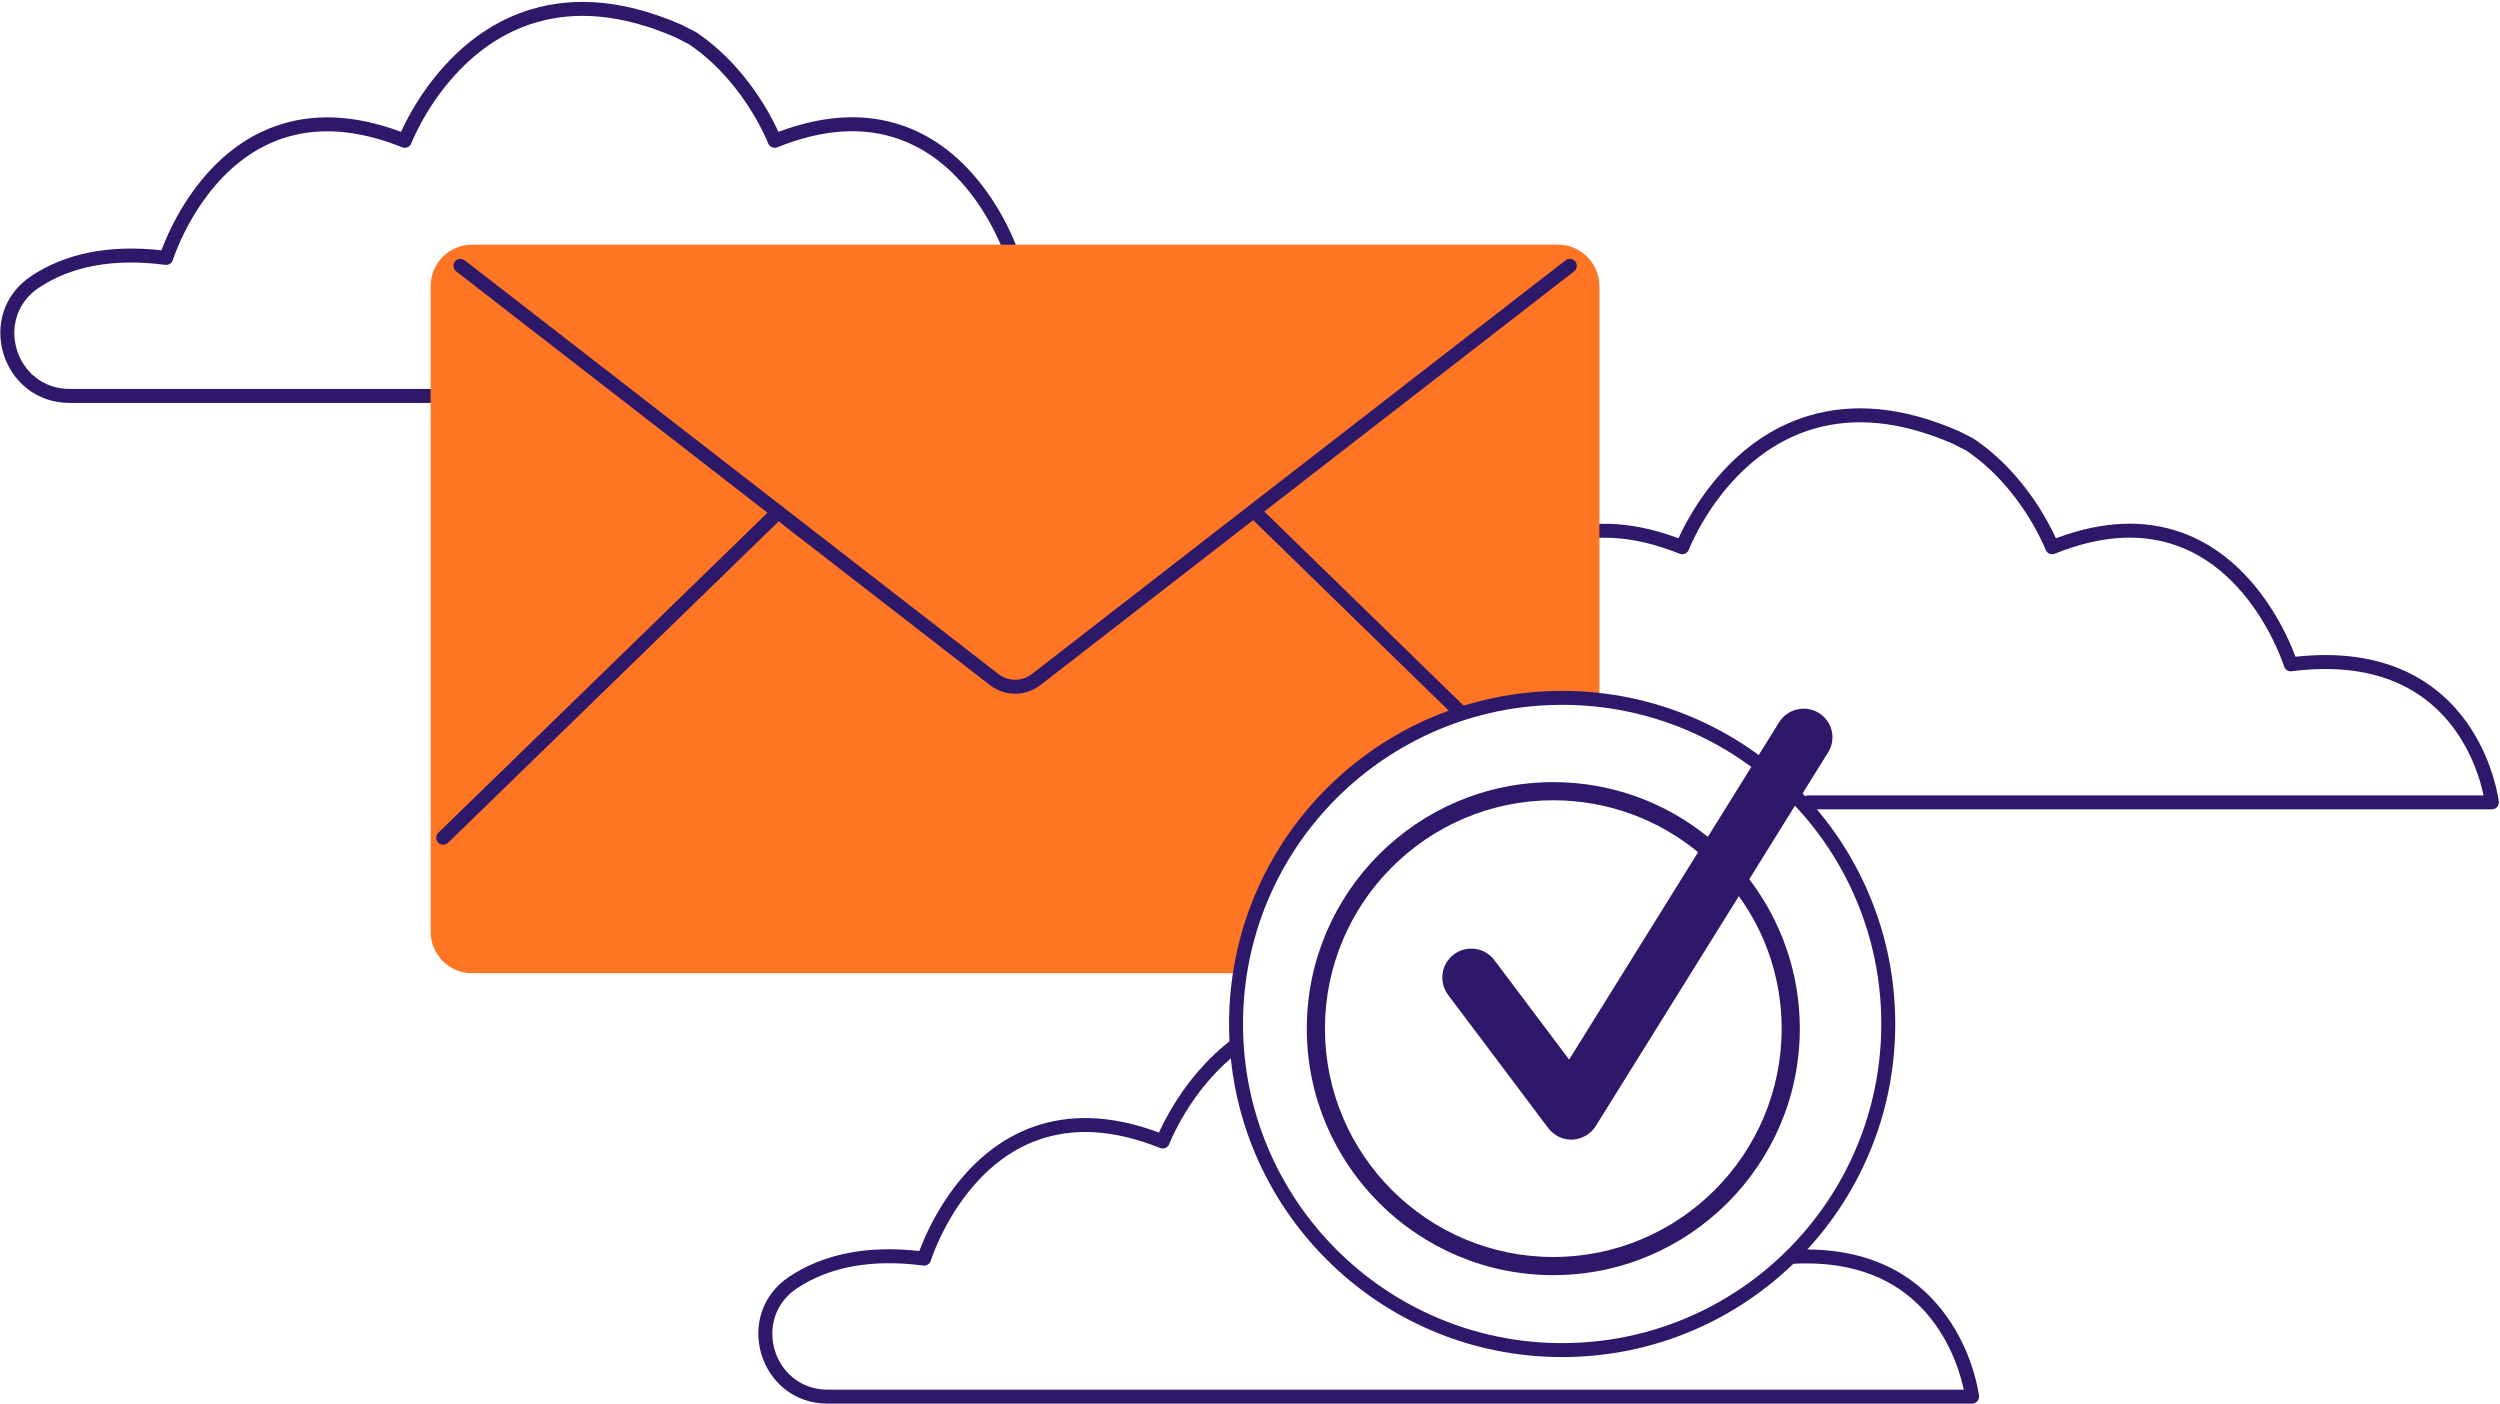 <svg width="1074" height="603" viewBox="0 0 1074 603" fill="none" xmlns="http://www.w3.org/2000/svg">
<path fill-rule="evenodd" clip-rule="evenodd" d="M228.31 3.968C212.972 8.542 200.003 17.755 189.253 30.204C183.748 36.578 179.178 43.396 175.485 50.217L175.103 50.929C174.099 52.815 173.224 54.591 172.472 56.228L172.279 56.653L172.036 56.562C151.771 49.025 133.787 48.591 118.059 54.282C104.608 59.148 93.417 68.242 84.291 80.298C79.398 86.762 75.406 93.673 72.242 100.585L71.914 101.306C71.056 103.216 70.313 105.015 69.681 106.672L69.358 107.532L69.344 107.53C46.424 104.979 27.871 109.022 13.545 118.498C-11.117 134.717 0.499 173.1 30 173.1H521.7C523.493 173.1 524.886 171.537 524.68 169.756L524.623 169.314C524.545 168.752 524.415 167.953 524.221 166.944C523.808 164.792 523.237 162.402 522.482 159.834C520.328 152.506 517.128 145.177 512.666 138.32C505.965 128.023 497.008 119.729 485.504 114.205L484.879 113.909C471.901 107.84 456.218 105.518 437.638 107.505L437.341 107.538L437.247 107.284C436.49 105.255 435.561 103.002 434.45 100.578C431.279 93.663 427.284 86.749 422.389 80.281C413.253 68.211 402.057 59.109 388.608 54.242L388.031 54.036C372.64 48.632 355.112 49.075 335.424 56.276L334.412 56.652L334.493 56.828C333.588 54.825 332.487 52.601 331.186 50.209C327.473 43.387 322.884 36.568 317.363 30.194C311.936 23.928 305.883 18.428 299.176 13.911C299.074 13.843 298.968 13.781 298.859 13.725L292.759 10.625L292.598 10.55C268.624 0.106 247.2 -1.664 228.31 3.968ZM290.125 16.017L295.969 18.987L295.824 18.888C302.069 23.093 307.732 28.239 312.827 34.122C318.046 40.147 322.398 46.613 325.915 53.077C327.144 55.335 328.18 57.428 329.026 59.3L329.433 60.217C329.557 60.503 329.67 60.769 329.772 61.014L329.999 61.573C330.599 63.14 332.367 63.91 333.923 63.282C354.061 55.153 371.509 54.434 386.566 59.883C398.819 64.318 409.12 72.692 417.605 83.902C422.216 89.995 425.997 96.537 428.996 103.079C430.044 105.365 430.918 107.485 431.626 109.382L431.965 110.31C432.034 110.503 432.099 110.688 432.159 110.863L432.434 111.686C432.864 113.079 434.234 113.96 435.68 113.776C454.649 111.356 470.271 113.546 482.907 119.614C493.366 124.636 501.509 132.176 507.637 141.593C511.757 147.924 514.727 154.725 516.726 161.526L516.93 162.234C517.329 163.639 517.666 164.979 517.948 166.241L518.132 167.1H30C6.442 167.1 -2.833 136.45 16.848 123.506C30.437 114.518 48.349 110.83 71.013 113.775C72.402 113.955 73.722 113.152 74.208 111.856L74.453 111.117L74.634 110.592C74.731 110.316 74.837 110.02 74.953 109.704L75.072 109.381C75.778 107.486 76.65 105.368 77.697 103.083C80.69 96.546 84.466 90.008 89.075 83.919C97.55 72.724 107.846 64.358 120.1 59.924C135.159 54.475 152.619 55.182 172.781 63.283C174.339 63.909 176.107 63.135 176.704 61.566L176.929 61.008L177.146 60.49C177.301 60.126 177.475 59.727 177.67 59.294C178.51 57.423 179.54 55.331 180.762 53.074C184.26 46.612 188.592 40.149 193.794 34.126C203.845 22.487 215.882 13.936 230.025 9.718C247.312 4.563 267.032 6.118 289.429 15.716L290.125 16.017Z" fill="#2E186A"/>
<path fill-rule="evenodd" clip-rule="evenodd" d="M529.191 446.607C530.513 445.608 532.395 445.87 533.393 447.192C534.392 448.513 534.131 450.395 532.809 451.394C527.91 455.096 523.404 459.394 519.284 464.173C514.12 470.164 509.816 476.593 506.339 483.02C505.245 485.041 504.307 486.928 503.521 488.643L503.264 489.208C503.022 489.746 502.812 490.231 502.632 490.661L502.384 491.264C502.346 491.357 502.32 491.425 502.304 491.467C501.707 493.036 499.939 493.81 498.381 493.184C478.219 485.082 460.759 484.375 445.7 489.824C433.446 494.258 423.15 502.624 414.675 513.82C410.066 519.908 406.29 526.446 403.297 532.983C402.355 535.04 401.554 536.961 400.889 538.706L400.672 539.282C400.55 539.61 400.437 539.92 400.334 540.21L399.905 541.463L399.867 541.584C399.436 542.98 398.062 543.863 396.613 543.675C373.948 540.73 356.037 544.419 342.454 553.403C323.034 566.233 331.891 596.389 354.898 596.991L355.6 597H843.628L843.581 596.773C843.273 595.332 842.89 593.783 842.423 592.145L842.218 591.438C840.214 584.643 837.24 577.848 833.117 571.522C820.621 552.35 800.49 541.43 770.547 542.897C768.892 542.978 767.485 541.702 767.404 540.047C767.322 538.392 768.598 536.985 770.253 536.904C802.386 535.33 824.513 547.333 838.144 568.246C842.609 575.097 845.814 582.419 847.973 589.74C848.73 592.306 849.303 594.693 849.718 596.844L849.876 597.694C850.034 598.574 850.131 599.236 850.18 599.653C850.381 601.376 849.086 602.896 847.378 602.995L847.2 603H355.6C326.127 603 314.563 564.638 339.145 548.398C353.3 539.035 371.583 534.977 394.127 537.342L394.958 537.432L395.049 537.187C395.729 535.363 396.549 533.355 397.514 531.207L397.842 530.485C401.006 523.573 404.998 516.662 409.891 510.198C419.017 498.142 430.208 489.049 443.659 484.182C459.188 478.563 476.916 478.915 496.868 486.18L497.879 486.553L498.066 486.144C498.813 484.516 499.684 482.749 500.681 480.873L501.062 480.165C504.733 473.379 509.274 466.597 514.74 460.256C519.127 455.167 523.938 450.576 529.191 446.607Z" fill="#2E186A"/>
<path fill-rule="evenodd" clip-rule="evenodd" d="M777.11 178.569C795.793 172.998 816.953 174.668 840.609 184.808L841.398 185.15L841.559 185.225L847.659 188.325C847.768 188.381 847.874 188.443 847.976 188.512C854.683 193.028 860.736 198.528 866.163 204.794C871.684 211.168 876.273 217.987 879.986 224.809C881.157 226.962 882.165 228.979 883.016 230.821L883.212 231.252L883.456 231.16C903.456 223.688 921.24 223.161 936.831 228.636L937.408 228.842C950.857 233.709 962.053 242.811 971.189 254.881C976.084 261.349 980.08 268.263 983.25 275.178C984.25 277.359 985.103 279.403 985.815 281.269L986.141 282.138L986.438 282.105C1005.02 280.118 1020.7 282.44 1033.68 288.509L1034.3 288.805C1045.81 294.329 1054.76 302.623 1061.47 312.92C1065.93 319.777 1069.13 327.106 1071.28 334.434C1072.04 337.002 1072.61 339.392 1073.02 341.544L1073.18 342.395C1073.34 343.276 1073.43 343.938 1073.48 344.356C1073.68 346.078 1072.38 347.596 1070.68 347.695L1070.5 347.7H776.9C775.243 347.7 773.9 346.357 773.9 344.7C773.9 343.102 775.149 341.796 776.724 341.705L776.9 341.7L1066.93 341.699L1066.88 341.466C1066.58 340.024 1066.2 338.473 1065.73 336.834L1065.53 336.126C1063.53 329.325 1060.56 322.524 1056.44 316.193C1050.31 306.776 1042.17 299.236 1031.71 294.214C1019.07 288.146 1003.45 285.956 984.48 288.376C983.094 288.553 981.779 287.75 981.293 286.458L981.047 285.718C980.878 285.221 980.672 284.64 980.426 283.982C979.718 282.085 978.844 279.966 977.796 277.679C974.797 271.137 971.016 264.595 966.405 258.502C957.92 247.293 947.619 238.918 935.366 234.484C920.309 229.034 902.861 229.754 882.723 237.882C881.223 238.487 879.525 237.793 878.867 236.338L878.572 235.614L878.353 235.096C878.198 234.733 878.022 234.333 877.826 233.9C876.98 232.028 875.944 229.935 874.715 227.677C871.198 221.213 866.846 214.747 861.627 208.722C856.754 203.095 851.36 198.142 845.436 194.042L844.769 193.587L838.925 190.617L838.229 190.316C816.089 180.829 796.566 179.2 779.422 184.143L778.825 184.318C764.682 188.536 752.645 197.087 742.594 208.726C737.392 214.749 733.06 221.212 729.562 227.674C728.34 229.931 727.31 232.023 726.47 233.895L726.193 234.518C726.106 234.718 726.023 234.908 725.946 235.09L725.524 236.115C725.516 236.135 725.509 236.152 725.504 236.166C724.907 237.735 723.139 238.51 721.582 237.884C701.419 229.782 683.96 229.075 668.9 234.524C656.646 238.958 646.35 247.324 637.875 258.52C633.266 264.608 629.49 271.146 626.497 277.683C625.555 279.74 624.754 281.661 624.089 283.406L623.872 283.981C623.75 284.31 623.637 284.62 623.534 284.909L623.105 286.163L623.067 286.284C622.636 287.68 621.262 288.563 619.814 288.375C597.148 285.43 579.237 289.119 565.655 298.102C564.273 299.016 562.412 298.637 561.498 297.255C560.584 295.873 560.963 294.012 562.345 293.098C576.5 283.735 594.783 279.676 617.327 282.042L618.158 282.132L618.25 281.887C618.929 280.062 619.749 278.055 620.714 275.906L621.042 275.185C624.206 268.273 628.198 261.362 633.091 254.898C642.217 242.842 653.408 233.749 666.859 228.882C682.388 223.263 700.116 223.615 720.068 230.88L721.079 231.253L721.273 230.828C722.024 229.191 722.899 227.415 723.903 225.529L724.285 224.817C727.978 217.996 732.548 211.178 738.053 204.804C748.803 192.355 761.772 183.142 777.11 178.569Z" fill="#2E186A"/>
<path fill-rule="evenodd" clip-rule="evenodd" d="M671.1 299.8C676.5 299.8 681.9 300.1 687.1 300.7V122.9C687.1 113.1 679.1 105.1 669.3 105.1H202.8C193 105.1 185 113.1 185 122.9V400.3C185 410.1 193 418.1 202.8 418.1H532.7C543.2 351.1 601.1 299.8 671.1 299.8Z" fill="#FE7624"/>
<path fill-rule="evenodd" clip-rule="evenodd" d="M672.562 111.829C673.871 110.814 675.756 111.052 676.771 112.362C677.747 113.621 677.564 115.412 676.384 116.45L676.238 116.571L447.148 294.163C440.667 299.23 431.921 299.311 425.377 294.412L425.062 294.171L195.962 116.571C194.653 115.556 194.414 113.671 195.429 112.362C196.405 111.103 198.185 110.834 199.484 111.717L199.638 111.829L428.748 289.436C433.074 292.819 438.803 292.886 443.195 289.632L443.462 289.429L672.562 111.829Z" fill="#2E186A"/>
<path fill-rule="evenodd" clip-rule="evenodd" d="M332.209 217.849C333.397 216.694 335.296 216.721 336.451 217.909C337.56 219.049 337.579 220.845 336.528 222.009L336.391 222.151L192.491 362.051C191.303 363.206 189.404 363.179 188.249 361.991C187.14 360.851 187.121 359.055 188.172 357.891L188.309 357.749L332.209 217.849Z" fill="#2E186A"/>
<path fill-rule="evenodd" clip-rule="evenodd" d="M536.951 217.907C538.061 216.767 539.855 216.699 541.047 217.718L541.193 217.851L629.393 303.751C630.58 304.907 630.605 306.806 629.449 307.993C628.339 309.133 626.545 309.201 625.353 308.182L625.207 308.049L537.007 222.149C535.82 220.993 535.795 219.094 536.951 217.907Z" fill="#2E186A"/>
<path fill-rule="evenodd" clip-rule="evenodd" d="M671.1 296.8C592.068 296.8 528 360.868 528 439.9C528 518.932 592.068 583 671.1 583C750.132 583 814.2 518.932 814.2 439.9C814.2 360.868 750.132 296.8 671.1 296.8ZM671.1 302.8C746.818 302.8 808.2 364.182 808.2 439.9C808.2 515.618 746.818 577 671.1 577C595.382 577 534 515.618 534 439.9C534 364.182 595.382 302.8 671.1 302.8Z" fill="#2E186A"/>
<path fill-rule="evenodd" clip-rule="evenodd" d="M781.4 306.3C775.6 302.7 767.9 304.5 764.3 310.3L733.7 359.5C715.5 344.8 692.4 336 667.3 336C608.9 336 561.4 383.5 561.4 441.9C561.4 500.3 608.9 547.8 667.3 547.8C725.7 547.8 773.2 500.3 773.2 441.9C773.2 417.8 765.1 395.6 751.5 377.7L785.3 323.3C789 317.5 787.2 309.9 781.4 306.3ZM765.4 441.9C765.4 496 721.4 540 667.3 540C613.2 540 569.2 496 569.2 441.9C569.2 387.8 613.2 343.8 667.3 343.8C690.9 343.8 712.6 352.2 729.5 366.1L674.1 455.2L642 412.5C637.9 407 630.1 405.9 624.6 410C619.1 414.1 618 421.9 622.1 427.4L665.1 484.6C667.5 487.7 671.1 489.6 675 489.6C675.2 489.6 675.4 489.6 675.5 489.6C679.6 489.4 683.3 487.2 685.5 483.8L747 385C758.6 401 765.4 420.7 765.4 441.9Z" fill="#2E186A"/>
</svg>

